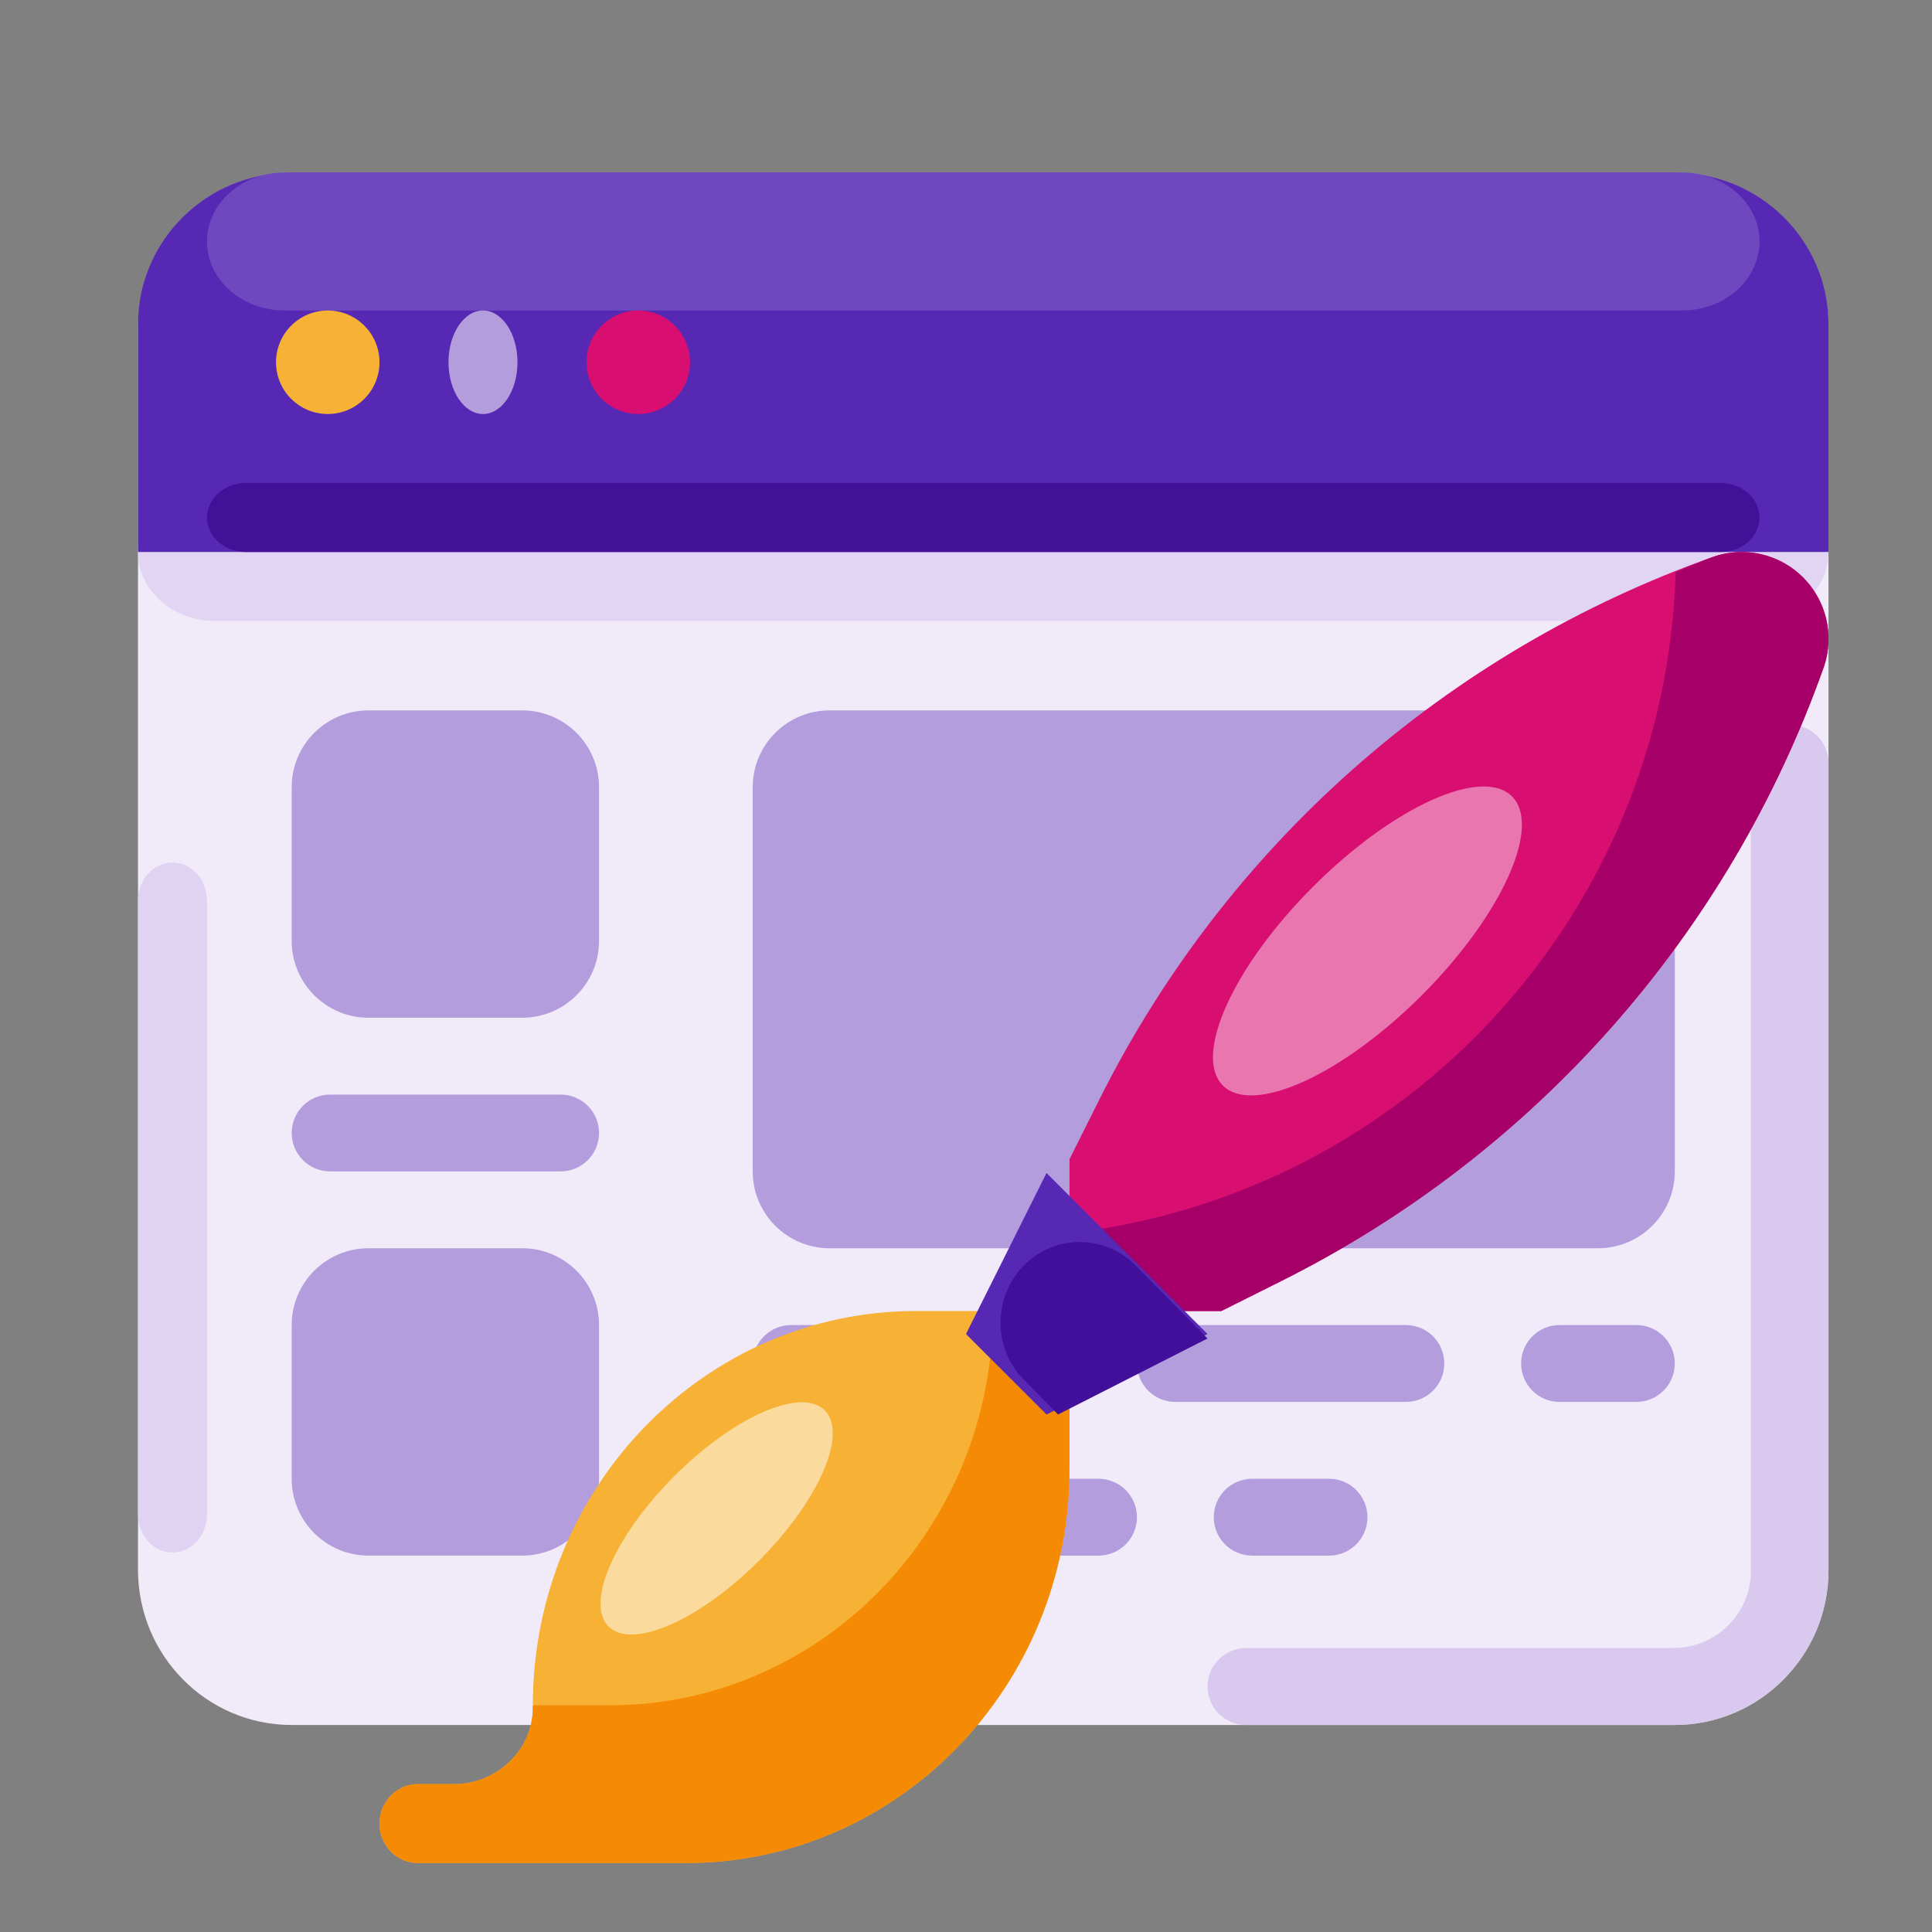 <svg width="73" height="73" viewBox="0 0 73 73" fill="none" xmlns="http://www.w3.org/2000/svg">
<rect x="0" y="0" width="73" height="73" fill="#808080" stroke="none"/>
<path d="M11.021 6.518H63.282C66.489 6.518 69.089 9.144 69.089 12.384V59.312C69.089 62.552 66.489 65.178 63.282 65.178H11.021C7.814 65.178 5.214 62.552 5.214 59.312V12.384C5.214 9.144 7.814 6.518 11.021 6.518Z" fill="#F0EAF9"/>
<path d="M8.117 18.25H66.186C67.789 18.25 69.089 19.417 69.089 20.857V20.857C69.089 22.297 67.789 23.464 66.186 23.464H8.117C6.514 23.464 5.214 22.297 5.214 20.857V20.857C5.214 19.417 6.514 18.25 8.117 18.25Z" fill="#E1D5F3"/>
<path d="M11.021 6.518H63.282C66.489 6.518 69.089 9.086 69.089 12.254V20.857H5.214V12.254C5.214 9.086 7.814 6.518 11.021 6.518Z" fill="#5628B4"/>
<path d="M10.754 6.518H63.549C65.169 6.518 66.482 7.685 66.482 9.125V9.125C66.482 10.565 65.169 11.732 63.549 11.732H10.754C9.134 11.732 7.821 10.565 7.821 9.125V9.125C7.821 7.685 9.134 6.518 10.754 6.518Z" fill="#6F48BF"/>
<path d="M9.288 18.25H65.015C65.825 18.25 66.482 18.834 66.482 19.554C66.482 20.273 65.825 20.857 65.015 20.857H9.288C8.478 20.857 7.821 20.273 7.821 19.554C7.821 18.834 8.478 18.25 9.288 18.25Z" fill="#421198"/>
<path d="M67.623 27.375C66.813 27.375 66.156 28.026 66.156 28.829C66.156 28.829 66.156 28.829 66.156 28.829V59.363C66.156 60.969 64.843 62.27 63.223 62.27H47.092C46.282 62.27 45.625 62.922 45.625 63.724C45.625 64.528 46.282 65.179 47.092 65.179H63.223C66.463 65.179 69.089 62.575 69.089 59.363V28.829C69.089 28.026 68.433 27.375 67.623 27.375Z" fill="#D9C9EF"/>
<path d="M6.517 32.589C7.237 32.589 7.821 33.238 7.821 34.038V57.212C7.821 58.012 7.237 58.661 6.517 58.661C5.798 58.661 5.214 58.012 5.214 57.212V34.038C5.214 33.238 5.798 32.589 6.517 32.589Z" fill="#DFD2F2"/>
<path d="M12.384 15.643C13.464 15.643 14.339 14.767 14.339 13.688C14.339 12.608 13.464 11.732 12.384 11.732C11.304 11.732 10.429 12.608 10.429 13.688C10.429 14.767 11.304 15.643 12.384 15.643Z" fill="#F7B236"/>
<path d="M18.25 15.643C18.97 15.643 19.553 14.767 19.553 13.688C19.553 12.608 18.97 11.732 18.25 11.732C17.53 11.732 16.946 12.608 16.946 13.688C16.946 14.767 17.53 15.643 18.25 15.643Z" fill="#B39DDD"/>
<path d="M24.116 15.643C25.196 15.643 26.072 14.767 26.072 13.688C26.072 12.608 25.196 11.732 24.116 11.732C23.037 11.732 22.161 12.608 22.161 13.688C22.161 14.767 23.037 15.643 24.116 15.643Z" fill="#D80E70"/>
<path d="M60.379 47.165H31.345C29.741 47.165 28.441 45.865 28.441 44.261V29.745C28.441 28.141 29.741 26.842 31.345 26.842H60.379C61.982 26.842 63.282 28.141 63.282 29.745V44.261C63.282 45.865 61.982 47.165 60.379 47.165Z" fill="#B39DDD"/>
<path d="M19.731 38.455H13.925C12.321 38.455 11.021 37.155 11.021 35.551V29.745C11.021 28.141 12.321 26.842 13.925 26.842H19.731C21.335 26.842 22.634 28.141 22.634 29.745V35.551C22.634 37.155 21.335 38.455 19.731 38.455Z" fill="#B39DDD"/>
<path d="M19.731 58.778H13.925C12.321 58.778 11.021 57.478 11.021 55.874V50.068C11.021 48.464 12.321 47.165 13.925 47.165H19.731C21.335 47.165 22.634 48.464 22.634 50.068V55.874C22.634 57.478 21.335 58.778 19.731 58.778Z" fill="#B39DDD"/>
<path d="M29.893 50.067H38.603C39.404 50.067 40.054 50.717 40.054 51.519C40.054 52.321 39.404 52.971 38.603 52.971H29.893C29.091 52.971 28.441 52.321 28.441 51.519C28.441 50.717 29.091 50.067 29.893 50.067Z" fill="#B39DDD"/>
<path d="M58.926 50.067H61.83C62.631 50.067 63.281 50.717 63.281 51.519C63.281 52.321 62.631 52.971 61.83 52.971H58.926C58.125 52.971 57.475 52.321 57.475 51.519C57.475 50.717 58.125 50.067 58.926 50.067Z" fill="#B39DDD"/>
<path d="M44.411 50.067H53.12C53.922 50.067 54.572 50.717 54.572 51.519C54.572 52.321 53.922 52.971 53.12 52.971H44.411C43.609 52.971 42.959 52.321 42.959 51.519C42.959 50.717 43.609 50.067 44.411 50.067Z" fill="#B39DDD"/>
<path d="M29.893 55.875H41.507C42.309 55.875 42.959 56.525 42.959 57.327C42.959 58.129 42.309 58.779 41.507 58.779H29.893C29.091 58.779 28.441 58.129 28.441 57.327C28.441 56.525 29.091 55.875 29.893 55.875Z" fill="#B39DDD"/>
<path d="M47.314 55.875H50.217C51.019 55.875 51.669 56.525 51.669 57.327C51.669 58.129 51.019 58.779 50.217 58.779H47.314C46.512 58.779 45.862 58.129 45.862 57.327C45.862 56.525 46.512 55.875 47.314 55.875Z" fill="#B39DDD"/>
<path d="M21.183 44.261H12.473C11.671 44.261 11.021 43.611 11.021 42.809C11.021 42.008 11.671 41.358 12.473 41.358H21.183C21.985 41.358 22.634 42.008 22.634 42.809C22.634 43.611 21.985 44.261 21.183 44.261Z" fill="#B39DDD"/>
<path d="M37.514 49.536H34.617C26.618 49.536 20.133 56.206 20.133 64.434C20.133 64.434 20.133 64.434 20.133 64.434V64.513C20.143 66.14 18.747 67.413 17.164 67.413H15.787C14.987 67.413 14.339 68.08 14.339 68.903C14.339 69.726 14.987 70.393 15.787 70.393H25.926C33.926 70.393 40.41 63.723 40.41 55.495V49.536H37.514Z" fill="#F7B236"/>
<path d="M40.41 55.495V49.536H37.514C37.514 57.764 31.029 64.434 23.029 64.434H20.133V64.513C20.143 66.14 18.747 67.413 17.164 67.413H15.787C14.987 67.413 14.339 68.08 14.339 68.903C14.339 69.726 14.987 70.393 15.787 70.393H25.926C33.926 70.393 40.41 63.723 40.41 55.495Z" fill="#F58B04"/>
<path d="M68.129 21.818C67.25 20.939 65.95 20.633 64.771 21.026C54.663 24.597 46.336 31.951 41.542 41.539L40.411 43.8V49.536H46.147L48.407 48.406C57.996 43.611 65.35 35.284 68.921 25.176C69.314 23.997 69.007 22.697 68.129 21.818Z" fill="#D80E70"/>
<path d="M57.13 30.092C55.996 28.958 52.631 30.484 49.615 33.501C46.598 36.517 45.072 39.882 46.206 41.016C47.34 42.15 50.704 40.623 53.721 37.607C56.737 34.59 58.264 31.226 57.13 30.092Z" fill="#E976AF"/>
<path d="M64.77 21.026C64.274 21.201 63.803 21.427 63.315 21.62C62.941 34.479 53.189 45.115 40.411 46.599V49.536H46.147L48.407 48.405C57.995 43.611 65.349 35.283 68.921 25.176C69.493 23.457 68.564 21.599 66.845 21.026C66.171 20.801 65.444 20.801 64.77 21.026Z" fill="#A60068"/>
<path d="M36.5 50.405L39.542 53.446L45.625 50.405L39.542 44.321L36.5 50.405Z" fill="#5628B4"/>
<path d="M38.681 52.127L39.978 53.446L45.625 50.575L42.916 47.821C41.747 46.631 39.85 46.631 38.681 47.821C38.453 48.052 38.264 48.319 38.12 48.612C37.544 49.785 37.769 51.201 38.681 52.127Z" fill="#420F9B"/>
<path d="M31.162 53.289C30.279 52.406 27.734 53.518 25.479 55.774C23.223 58.03 22.11 60.574 22.994 61.457C23.877 62.34 26.421 61.228 28.677 58.972C30.933 56.717 32.045 54.172 31.162 53.289Z" fill="#FBDA9E"/>
</svg>
